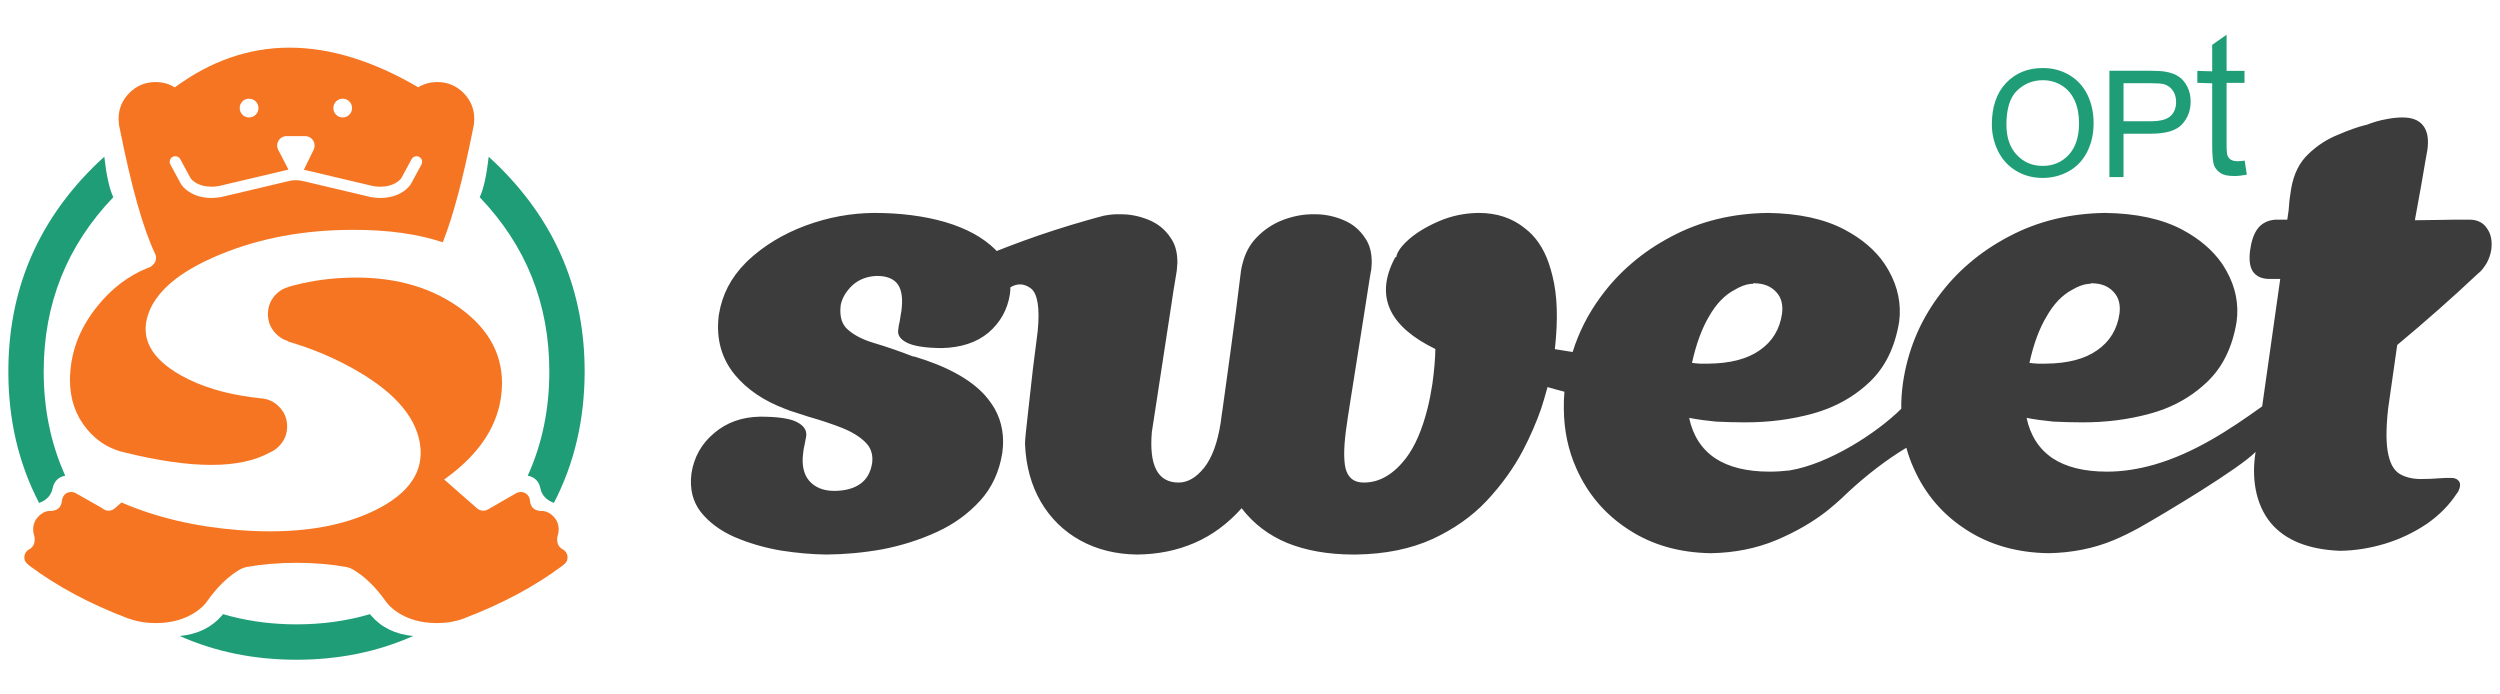 <?xml version="1.0" encoding="UTF-8"?> <!-- Creator: CorelDRAW 2019 (64-Bit) --> <svg xmlns="http://www.w3.org/2000/svg" xmlns:xlink="http://www.w3.org/1999/xlink" xml:space="preserve" width="30.48mm" height="8.467mm" version="1.1" style="shape-rendering:geometricPrecision; text-rendering:geometricPrecision; image-rendering:optimizeQuality; fill-rule:evenodd; clip-rule:evenodd" viewBox="0 0 3047.98 846.66"> <defs> <style type="text/css"> <![CDATA[ .fil0 {fill:#1F9D77;fill-rule:nonzero} .fil1 {fill:#F67522;fill-rule:nonzero} .fil2 {fill:#3C3C3C;fill-rule:nonzero} ]]> </style> </defs> <g id="Слой_x0020_1">  <g id="_1875722747984"> <path class="fil0" d="M2428.46 151.64c0,-21.49 5.8,-38.33 17.36,-50.49 11.56,-12.16 26.46,-18.23 44.75,-18.23 11.98,0 22.76,2.87 32.38,8.57 9.6,5.71 16.93,13.67 21.97,23.9 5.04,10.21 7.58,21.79 7.58,34.74 0,13.13 -2.66,24.9 -7.97,35.25 -5.31,10.38 -12.83,18.23 -22.54,23.54 -9.75,5.34 -20.25,8 -31.51,8 -12.22,0 -23.12,-2.96 -32.74,-8.85 -9.6,-5.88 -16.9,-13.91 -21.85,-24.11 -4.95,-10.17 -7.43,-20.94 -7.43,-32.32zm310.86 61.25l-2.64 -17.08c-1.52,0.21 -2.95,0.38 -4.27,0.49 -1.67,0.16 -3.1,0.23 -4.29,0.23 -1.67,0 -3.17,-0.14 -4.49,-0.42 -1.37,-0.29 -2.55,-0.73 -3.53,-1.32 -0.99,-0.6 -1.82,-1.3 -2.51,-2.09 -0.7,-0.79 -1.26,-1.69 -1.68,-2.68 -0.44,-0.99 -0.76,-2.56 -0.96,-4.69 -0.2,-2.08 -0.29,-4.68 -0.29,-7.8l0 -76.55 21.83 0 0 -14.58 -21.83 0 0 -44.07 -17.57 12.3 0 32.33 -18.1 -0.56 0 14.58 18.1 0.57 0 75.31c0,6.54 0.21,11.93 0.65,16.16 0.42,4.18 1.06,7.24 1.9,9.18 0.83,1.93 1.97,3.66 3.42,5.21 2.41,2.56 5.27,5 10.84,6.27 2.97,0.61 6.4,0.91 10.29,0.91 2.36,0 4.88,-0.16 7.54,-0.48 2.41,-0.28 4.94,-0.69 7.59,-1.22zm-167.54 2.98l0 -129.65 48.96 0c8.6,0 15.18,0.43 19.73,1.24 6.37,1.06 11.71,3.08 16.03,6.04 4.31,2.98 7.78,7.15 10.41,12.49 2.62,5.34 3.92,11.23 3.92,17.66 0,10.98 -3.5,20.31 -10.53,27.91 -7,7.64 -19.71,11.44 -38.06,11.44l-33.25 0 0 52.87 -17.21 0zm17.21 -68.08l33.5 0c11.1,0 18.95,-2.05 23.63,-6.19 4.64,-4.13 6.97,-9.93 6.97,-17.44 0,-5.4 -1.36,-10.05 -4.11,-13.91 -2.74,-3.87 -6.37,-6.43 -10.83,-7.67 -2.9,-0.75 -8.24,-1.15 -16,-1.15l-33.16 0 0 46.36zm-142.78 4.15c0,15.6 4.19,27.89 12.58,36.85 8.39,8.96 18.92,13.46 31.6,13.46 12.92,0 23.51,-4.53 31.87,-13.58 8.33,-9.05 12.49,-21.91 12.49,-38.57 0,-10.53 -1.78,-19.74 -5.34,-27.58 -3.56,-7.85 -8.78,-13.95 -15.63,-18.26 -6.88,-4.32 -14.58,-6.49 -23.12,-6.49 -12.13,0 -22.57,4.16 -31.32,12.49 -8.75,8.33 -13.13,22.22 -13.13,41.68z"></path> <g> <g> <g> <path class="fil1" d="M662.82 623.03c-2.31,0.07 -4.33,0 -6.08,-0.35 -5.95,-1.12 -9.37,-4.69 -10.42,-10.7 -0.41,-4.46 -0.89,-5.85 -3.36,-8.88 -2.24,-2.17 -4.89,-3.28 -8.04,-3.28 -1.75,0 -3.35,0.35 -4.82,1.05 -0.56,0.2 -1.05,0.48 -1.54,0.83l-30.42 17.55c-1.39,0.84 -2.51,1.47 -3.28,1.96 -1.68,0.91 -3.57,1.4 -5.59,1.4 -2.94,0 -5.46,-0.91 -7.55,-2.8 -0.15,-0.14 -0.28,-0.28 -0.42,-0.35l-39.79 -34.89c0.98,-0.77 1.96,-1.46 3.01,-2.16 41.74,-30.49 64.18,-65.94 67.19,-106.42 3,-40.48 -14.19,-74.19 -51.74,-100.96 -37.55,-26.78 -84.32,-38.88 -140.4,-36.29 -23.84,1.12 -46.42,4.75 -67.68,10.91l0 0.14c-5.66,1.46 -10.77,4.4 -15.24,8.87 -6.64,6.65 -10,14.76 -10,24.27 0,7.2 1.96,13.63 5.94,19.29 1.19,1.68 2.52,3.29 4.06,4.9 4.26,4.26 9.02,7.13 14.4,8.67l0 0.49c11.12,3.28 21.88,6.92 32.44,11.04 14.97,5.81 29.37,12.45 43.28,20 50.91,27.62 79.29,58.52 85.09,92.71 5.81,34.2 -12.65,61.67 -55.3,82.44 -1.68,0.77 -3.36,1.61 -5.11,2.38 -41.88,19.01 -94.67,26.22 -158.29,21.6 -0.77,-0.07 -1.61,-0.14 -2.38,-0.21 -52.37,-4.06 -99.99,-15.24 -142.7,-33.63l-7.76 6.85c-0.22,0.07 -0.35,0.21 -0.43,0.35 -2.16,1.89 -4.68,2.8 -7.55,2.8 -2.02,0 -3.91,-0.49 -5.59,-1.4 -0.77,-0.49 -1.54,-1.05 -2.17,-1.68l-31.46 -17.83c-0.49,-0.35 -1.05,-0.63 -1.54,-0.83 -1.47,-0.7 -3.15,-1.05 -4.89,-1.05 -3.15,0 -5.88,1.11 -8.04,3.28 -2.52,3.16 -2.84,5.11 -3.36,8.88 -1.05,6.01 -4.47,9.58 -10.42,10.7 -1.82,0.35 -4.74,0.24 -6.08,0.35 -3.94,0.43 -8.32,2.93 -11.61,6.29 -4.47,4.41 -6.71,9.79 -6.71,16.15 0,1.33 0.07,2.59 0.28,3.78 0.21,1.47 0.63,2.94 1.12,4.33 1.33,7.06 -0.42,12.31 -5.24,15.59 -0.78,0.35 -1.54,0.77 -2.24,1.26 -0.49,0.35 -0.91,0.7 -1.4,1.19 -2.24,2.24 -3.35,4.97 -3.35,8.11 0.2,4.06 1.51,6.32 7.05,10.56 33.15,24.61 72.16,45.52 116.98,62.72l3.7 1.26c9.72,3.56 20.63,5.38 32.66,5.38 0.35,0 0.7,0 1.05,0 18.46,-0.21 34.26,-4.69 47.4,-13.43 3.36,-2.23 6.29,-4.61 8.81,-7.05 2.03,-2.03 3.78,-4.06 5.24,-6.16 11.4,-16.08 23.57,-28.25 36.36,-36.5 1.05,-0.76 2.17,-1.4 3.29,-2.02 0.49,-0.35 0.98,-0.63 1.54,-0.84 1.75,-0.91 3.63,-1.61 5.66,-2.03l0.7 -0.28c18.95,-3.43 39.44,-5.18 61.39,-5.18 21.95,0 42.44,1.75 61.39,5.18l0.98 0.35c1.81,0.42 3.56,1.05 5.24,1.96 0.49,0.21 1.05,0.49 1.54,0.84 14.05,8.25 27.27,21.11 39.64,38.52 1.47,2.1 3.22,4.13 5.25,6.16 2.44,2.44 5.38,4.82 8.74,7.05 13.21,8.81 29.08,13.29 47.68,13.43 0.21,0 0.49,0 0.84,0 11.82,0 22.51,-1.82 32.09,-5.38 0.97,-0.48 2.07,-0.86 3.08,-1.26 44.82,-17.2 83.83,-38.11 117.04,-62.72 5.37,-4.06 6.68,-5.96 7,-10.56 0,-3.14 -1.12,-5.87 -3.36,-8.11 -0.42,-0.49 -0.91,-0.84 -1.4,-1.19 -0.7,-0.49 -1.39,-0.91 -2.17,-1.26 -4.89,-3.28 -6.64,-8.53 -5.31,-15.59 0.49,-1.39 0.91,-2.86 1.12,-4.33 0.21,-1.19 0.28,-2.45 0.28,-3.78 0,-6.36 -2.24,-11.74 -6.64,-16.15 -3.36,-3.36 -7.27,-5.45 -11.68,-6.29z"></path> <path class="fil1" d="M251.35 317.83c3.77,-1.82 7.69,-3.63 11.81,-5.38 1.47,-0.63 2.94,-1.26 4.48,-1.89 48.87,-20.28 103.27,-30.41 163.19,-30.34 42.3,-0.07 78.66,5.03 109,15.17 12.38,-30.9 24.68,-77.05 36.92,-138.44 0.49,-1.82 0.84,-3.64 1.12,-5.52 0,-0.22 0,-0.42 0.07,-0.63 0.21,-1.89 0.28,-3.78 0.28,-5.74 0,-12.44 -4.41,-23.07 -13.15,-31.81 -8.81,-8.81 -19.43,-13.22 -31.88,-13.22 -8.6,0 -16.36,2.1 -23.28,6.36 -110.4,-64.46 -209.34,-64.39 -296.81,0.15 -6.92,-4.34 -14.75,-6.51 -23.49,-6.51 -12.45,0 -23.07,4.41 -31.81,13.22 -8.82,8.74 -13.22,19.37 -13.22,31.81 0,1.96 0.14,3.85 0.35,5.74 0,0.21 0,0.41 0.07,0.63 0.21,1.88 0.56,3.7 1.05,5.52 14.19,71.11 28.45,121.8 42.86,152 0.63,1.05 0.98,2.24 1.19,3.5 0.07,0.63 0.14,1.26 0.14,1.95 0,3.15 -1.12,5.81 -3.36,8.05 -1.51,1.71 -2.67,2.53 -4.12,3.21 -1.05,0.35 -2.03,0.77 -3.08,1.19 -23.57,9.58 -43.98,25.17 -61.32,46.92 -19.5,24.26 -30.35,50.55 -32.58,78.79 -0.35,3.57 -0.49,7.14 -0.49,10.56 0,23.43 6.92,43.49 20.84,60.2 10.48,12.66 23.28,21.47 38.45,26.29 0.42,0.14 0.84,0.28 1.26,0.42l1.68 0.49c1.46,0.42 2.93,0.77 4.47,1.12 81.6,20.21 140.54,20.21 176.83,0.07 3.77,-1.54 7.27,-3.77 10.42,-6.78 0.21,-0.28 0.48,-0.56 0.76,-0.84 6.72,-6.64 10.07,-14.75 10.07,-24.19 0,-9.51 -3.35,-17.62 -10.07,-24.26 -5.66,-5.67 -12.3,-8.95 -19.99,-9.79 -8.32,-0.84 -16.36,-1.89 -24.12,-3.22 -0.42,-0.07 -0.84,-0.14 -1.26,-0.21 -11.82,-2.03 -22.94,-4.61 -33.36,-7.76 -15.1,-4.54 -28.73,-10.28 -40.97,-17.2 -35.86,-20.28 -49.15,-44.75 -39.92,-73.41 2.17,-6.79 5.45,-13.36 9.86,-19.58 11.6,-16.71 30.97,-31.82 58.1,-45.17 0.21,-0.14 0.35,-0.21 0.56,-0.28 0.77,-0.42 1.61,-0.84 2.45,-1.19zm91.8 -150.04c1.75,-1.19 3.71,-1.75 5.87,-1.82l23.43 0c2.16,0.07 4.12,0.63 5.87,1.82 0.63,0.41 1.26,0.9 1.89,1.53 2.23,2.24 3.35,4.97 3.35,8.11 0,1.75 -0.34,3.29 -0.98,4.76 -0.07,0.07 -0.07,0.21 -0.14,0.28l-10.48 21.39c-0.28,0.77 -0.63,1.54 -1.12,2.31 -0.07,0.28 -0.21,0.56 -0.28,0.84 0.49,0.07 1.05,0.21 1.54,0.35l2.09 0.42c0.21,0.07 0.36,0.07 0.56,0.14 0.21,0.07 0.35,0.07 0.56,0.14l78.94 18.67 0.14 0c0.14,0.07 0.28,0.07 0.42,0.14 1.75,0.35 3.5,0.56 5.38,0.7l0 -0.07c1.05,0.07 2.17,0.14 3.29,0.14 7.97,0 14.82,-1.82 20.49,-5.53 2.3,-1.61 4.12,-3.28 5.38,-5.1l-0.14 0.28c0.07,-0.21 0.21,-0.35 0.28,-0.49 0,-0.07 0,-0.07 0.07,-0.07 0.14,-0.35 0.28,-0.63 0.49,-0.91 0,-0.07 0,-0.14 0.07,-0.21l11.68 -21.54c0.91,-1.67 2.23,-2.79 4.05,-3.28 1.75,-0.56 3.5,-0.42 5.18,0.49 1.67,0.91 2.79,2.23 3.35,4.05 0.49,1.82 0.35,3.57 -0.56,5.25l-11.54 21.32c-0.28,0.63 -0.62,1.19 -0.97,1.75l0 0.07c-0.14,0.21 -0.28,0.35 -0.35,0.56 -0.07,0.07 -0.14,0.21 -0.14,0.28 -2.1,3.29 -5.18,6.22 -9.23,8.95 -7.76,5.24 -17.13,7.83 -28.11,7.83 -1.4,0 -2.8,-0.07 -4.12,-0.14 -2.59,-0.21 -5.11,-0.49 -7.49,-0.98 -0.14,0 -0.28,0 -0.35,-0.07l-79.28 -18.74c-0.21,-0.07 -0.42,-0.07 -0.56,-0.14 -0.07,-0.07 -0.21,-0.07 -0.28,-0.07l-2.24 -0.49c-5.24,-1.18 -10.28,-1.33 -15.1,-0.42l-83.7 19.79 0.07 0c-0.13,0 -0.27,0 -0.41,0.07 -0.14,0.07 -0.28,0.07 -0.35,0.07 -3.64,0.77 -7.56,1.12 -11.68,1.12 -10.98,0 -20.28,-2.59 -27.97,-7.83 -4.12,-2.73 -7.27,-5.73 -9.3,-9.02 -0.21,-0.35 -0.42,-0.63 -0.56,-0.91 -0.35,-0.63 -0.7,-1.26 -0.97,-1.89l-11.47 -21.11c-0.91,-1.68 -1.05,-3.43 -0.49,-5.25 0.49,-1.82 1.61,-3.14 3.28,-4.05 1.68,-0.91 3.43,-1.05 5.25,-0.49 1.75,0.49 3.14,1.61 4.05,3.28l11.61 21.54c0.07,0.21 0.21,0.42 0.35,0.63 0,0.07 0,0.14 0.07,0.21 0.14,0.14 0.28,0.28 0.35,0.49 0,0.07 0,0.07 0.07,0.14 1.19,1.82 3.01,3.49 5.31,5.03 5.66,3.71 12.45,5.53 20.42,5.53 3.08,0 5.94,-0.28 8.67,-0.77 0.14,-0.07 0.28,-0.07 0.49,-0.14l0.07 0 83.83 -19.79 0.42 -0.14c-0.07,-0.21 -0.07,-0.42 -0.14,-0.63 -0.49,-0.77 -0.84,-1.54 -1.12,-2.31l-10.49 -20.2c-0.48,-0.63 -0.83,-1.33 -1.04,-2.1 -0.49,-1.33 -0.77,-2.66 -0.77,-4.13 0,-3.14 1.12,-5.87 3.35,-8.11 0.56,-0.63 1.19,-1.12 1.89,-1.53zm82.71 -27.97c-2.16,2.23 -4.89,3.35 -8.04,3.35 -3.15,0 -5.87,-1.12 -8.11,-3.35 -2.16,-2.24 -3.28,-4.89 -3.28,-8.04 0,-3.15 1.12,-5.88 3.28,-8.11 2.24,-2.24 4.96,-3.36 8.11,-3.36 3.15,0 5.88,1.12 8.04,3.36 2.24,2.23 3.36,4.96 3.36,8.11 0,3.15 -1.12,5.8 -3.36,8.04zm-114.1 0c-2.24,2.23 -4.97,3.35 -8.11,3.35 -3.15,0 -5.88,-1.12 -8.04,-3.35 -2.24,-2.24 -3.36,-4.89 -3.36,-8.04 0,-3.15 1.12,-5.88 3.36,-8.11 2.16,-2.24 4.89,-3.36 8.04,-3.36 3.14,0 5.87,1.12 8.11,3.36 2.23,2.23 3.35,4.96 3.35,8.11 0,3.15 -1.12,5.8 -3.35,8.04z"></path> <path class="fil0" d="M452.57 750.56c-0.48,-0.63 -0.98,-1.19 -1.47,-1.82 -28.17,8.32 -58.03,12.45 -89.63,12.45 -27.97,0 -54.61,-3.29 -79.92,-9.79 -3.21,-0.84 -6.43,-1.75 -9.65,-2.66 -0.49,0.63 -0.98,1.19 -1.46,1.82 -12.52,14.48 -29.58,22.79 -51.32,24.82 43.41,19.3 90.89,28.95 142.35,28.95 51.39,0 98.86,-9.65 142.28,-28.95 -21.67,-2.03 -38.73,-10.34 -51.18,-24.82zm260.24 -297.57c0,-97.05 -34.33,-179.91 -102.92,-248.5 -4.61,-4.61 -9.3,-9.09 -14.05,-13.35 -2.66,23 -6.3,39.43 -10.98,49.29 56.57,59.08 84.88,129.91 84.88,212.49 0,45.93 -8.74,88.3 -26.29,126.97 8.53,1.75 13.64,6.92 15.38,15.38 1.68,8.46 7.21,14.4 16.5,17.83 24.97,-48.17 37.41,-101.59 37.48,-160.11zm-585.64 -261.92c-4.82,4.26 -9.51,8.74 -14.19,13.42 -68.59,68.59 -102.86,151.45 -102.79,248.5 -0.07,58.59 12.45,112.01 37.48,160.18 9.3,-3.43 14.83,-9.44 16.5,-17.9 1.75,-8.46 6.85,-13.63 15.38,-15.38 -17.54,-38.67 -26.28,-81.04 -26.28,-126.97 0,-82.58 28.31,-153.41 84.88,-212.49 -4.69,-9.86 -8.39,-26.36 -10.98,-49.36z"></path> </g> </g> <path class="fil2" d="M1906.61 498.33c0.18,26.22 5.28,50.44 15.3,72.84 14.02,31.51 35.33,56.28 63.92,74.67 28.41,18.58 61.92,28.05 100.35,28.6 28.77,-0.55 55.18,-5.83 79.22,-15.85 24.22,-10.2 45.35,-22.4 63.38,-36.78 5.64,-4.56 10.75,-9.11 15.66,-13.48 2.55,-2.37 5.1,-4.74 7.47,-7.11 24.22,-22.58 48.44,-40.97 72.3,-55.36 2.37,8.56 5.28,17.12 9.11,25.31 14.02,31.51 35.33,56.28 63.92,74.67 28.59,18.58 62.1,28.05 100.53,28.6 28.59,-0.55 55,-5.83 79.04,-15.85 10.92,-4.55 21.12,-9.65 30.78,-14.93 33.48,-18.88 122.35,-72.3 142.42,-92.7 -4.89,29.64 -1.11,62.86 18.57,86.69 17.67,20.94 45.53,32.23 83.96,33.87 18.39,-0.18 36.78,-3.09 55.54,-8.74 18.4,-5.65 35.33,-13.84 50.82,-24.22 15.11,-10.56 27.13,-22.77 36.06,-36.42 1.45,-1.64 2.37,-3.1 2.73,-4.56 0.73,-1.46 1.27,-2.92 1.46,-4.37 0.54,-3.28 -0.19,-5.83 -2.19,-7.65 -2,-2 -5.1,-3.09 -9.29,-2.91 -2.73,-0.18 -7.83,0 -14.93,0.54 -7.11,0.55 -12.75,0.73 -17.31,0.73 -11.11,0.55 -20.39,-1.27 -27.86,-5.1 -7.83,-3.82 -12.93,-11.84 -15.66,-24.22 -2.92,-12.38 -3.1,-31.14 -0.36,-56.27l11.11 -77.77c34.6,-28.77 67.56,-57.91 98.7,-87.23 1.82,-1.28 3.46,-2.92 4.92,-4.74 2,-2.55 3.82,-5.1 5.46,-7.83 2.74,-5.1 4.74,-10.56 5.65,-16.58 1.27,-10.37 -0.37,-18.94 -5.1,-25.49 -4.55,-7.1 -11.47,-10.75 -21.13,-10.93 -0.73,0 -6.73,0 -17.84,0 -11.11,0.18 -27.5,0.55 -49,0.73 -0.18,-0.18 0.55,-3.82 1.82,-10.75 1.28,-6.91 3.1,-16.93 5.47,-30.04 2.37,-13.48 4.19,-24.04 5.46,-31.69 1.28,-7.47 2.19,-11.84 2.37,-13.11 1.82,-13.12 0.19,-22.95 -5.1,-29.69 -5.1,-6.74 -13.66,-10.2 -25.86,-10.02 -5.82,0 -12.38,0.73 -19.67,2.19 -7.46,1.28 -15.48,3.65 -24.4,7.1l-0.73 0c-9.29,2.37 -20.4,6.19 -33.33,11.84 -13.11,5.28 -25.13,12.93 -35.88,23.31 -11.1,10.38 -18.02,24.41 -21.12,42.44l-2 13.65c-0.37,4.56 -0.73,8.74 -1.1,12.93 -0.55,3.83 -1.09,7.65 -1.63,11.11l-11.48 0c-9.47,-0.18 -17.12,2.92 -22.95,8.93 -5.46,6.19 -8.92,15.11 -10.56,26.77l-0.18 0.72c-0.91,6.38 -1.09,12.03 -0.36,16.58 0.54,4.01 1.81,7.29 3.45,10.01 4.19,6.2 10.93,9.29 20.4,9.29l13.11 0 -22.03 155.35c-40.68,29.19 -82.97,56.98 -131.49,71.03 -19.85,5.64 -38.98,8.56 -57.55,8.56 -27.87,0 -49.9,-5.47 -66.29,-16.21 -16.57,-11.11 -27.32,-27.69 -31.87,-49.35 10.38,2 21.12,3.45 32.6,4.55 11.29,0.54 22.76,0.91 34.41,0.91 28.96,0.18 57.01,-3.28 83.96,-10.74 6.01,-1.64 12.02,-3.65 17.67,-5.83 19.49,-7.65 36.42,-18.4 51.17,-32.42 19.13,-18.03 31.15,-42.62 36.24,-73.76 2.92,-21.31 -1.27,-42.07 -12.38,-61.92 -1.82,-3.28 -3.82,-6.37 -5.83,-9.47 -11.29,-16.03 -27.31,-29.68 -48.07,-40.79 -24.77,-13.12 -56.1,-19.86 -93.8,-20.4 -43.16,0.54 -82.13,10.01 -117.28,28.59 -17.67,9.29 -33.88,20.03 -48.45,32.6 -14.38,12.2 -27.13,26.04 -38.42,41.52 -22.77,31.15 -36.97,66.11 -42.62,104.9 -1.45,10.75 -2.19,21.13 -2,31.15 -29.69,29.52 -88.34,67.42 -136.23,75.21 -8.19,0.91 -16.39,1.46 -24.22,1.46 -27.86,0 -49.9,-5.47 -66.29,-16.21 -16.57,-11.11 -27.32,-27.69 -31.87,-49.35 10.38,2 21.12,3.45 32.6,4.55 11.29,0.54 22.76,0.91 34.24,0.91 29.14,0.18 57.18,-3.28 84.14,-10.74 6,-1.64 11.83,-3.65 17.48,-5.83 19.48,-7.65 36.6,-18.4 51.36,-32.42 19.12,-18.03 31.14,-42.62 36.24,-73.76 2.73,-21.31 -1.46,-42.07 -12.57,-61.92 -1.82,-3.28 -3.82,-6.37 -5.83,-9.47 -11.11,-16.03 -27.13,-29.68 -48.08,-40.79 -24.77,-13.12 -55.9,-19.86 -93.6,-20.4 -43.17,0.54 -82.32,10.01 -117.29,28.59 -17.66,9.29 -33.88,20.03 -48.44,32.6 -14.39,12.2 -27.14,26.04 -38.43,41.52 -15.12,20.58 -26.41,42.98 -33.87,66.84 -7.47,-1.27 -14.75,-2.37 -21.68,-3.46 4.01,-35.88 3.1,-65.56 -2.91,-89.24 -1.28,-5.65 -2.92,-10.74 -4.55,-15.66 -6.38,-18.4 -16.03,-32.42 -28.59,-42.07 -15.49,-12.75 -34.43,-19.12 -56.83,-19.12 -16.93,0.18 -32.6,3.46 -47.35,9.65 -15.11,6.38 -27.32,13.66 -36.97,21.86 -6.74,5.82 -11.47,11.28 -14.02,16.2 -0.36,0.55 -0.73,1.28 -0.91,2.01 -0.73,1.45 -1.09,2.91 -1.27,4.37l-0.92 -0.37c-1.45,2.55 -2.73,5.1 -3.82,7.47 -19.67,43.16 -2.19,78.13 52.45,104.72 -0.18,12.57 -1.46,26.77 -3.64,42.61 -1.64,10.75 -3.65,20.95 -6.01,30.24l0 0c-6.38,25.31 -14.94,45.34 -26.04,60.09 -15.3,19.85 -32.42,29.87 -51.18,29.87 -12.02,0.18 -19.49,-5.46 -22.58,-17.12 -2.74,-11.47 -2.19,-30.23 1.82,-55.91 0.18,-1.46 0.91,-7.1 2.55,-16.93 0.18,-1.83 0.54,-3.83 0.91,-6.01 2.18,-14.03 4.73,-30.42 7.83,-49.36 3.1,-19.49 6.01,-38.24 8.92,-56.46 2.92,-18.57 5.29,-33.32 6.92,-44.25 1.64,-10.02 2.37,-14.39 2.37,-13.11 0.18,-2.92 0.36,-5.65 0.55,-8.38 0.18,-12.2 -2.37,-22.4 -7.84,-30.23 -6.55,-10.2 -15.48,-17.67 -26.95,-22.4 -11.47,-4.74 -23.13,-7.1 -35.33,-6.92l-0.73 0c-12.2,-0.18 -24.77,2.18 -37.33,6.92 -12.75,4.91 -23.86,12.38 -33.15,22.4 -7.65,8.19 -12.93,18.21 -16.03,30.23 -0.91,2.91 -1.45,6.01 -2,9.11 -0.18,2 -2.36,18.39 -6.19,49.35 -3.64,28.05 -9.11,67.75 -16.21,119.11 -0.91,5.46 -1.64,11.11 -2.37,16.93 -3.82,24.59 -10.56,42.8 -20.21,55 -9.65,12.02 -20.03,18.03 -31.14,18.03 -25.32,0 -36.06,-20.58 -32.6,-61.55l4.37 -28.41 18.94 -123.66c2,-14.03 3.82,-24.95 5.1,-32.6 1.27,-7.47 1.82,-11.66 2,-12.2 0.36,-3.1 0.55,-6.2 0.73,-9.11 0.18,-12.2 -2.37,-22.4 -7.83,-30.23 -6.56,-10.2 -15.48,-17.67 -26.96,-22.4 -11.47,-4.74 -23.13,-7.1 -35.33,-6.92l-0.73 0c-5.64,-0.18 -11.29,0.36 -16.93,1.45 -0.55,0 -0.91,0 -1.46,0.18 -6.92,1.83 -13.84,3.65 -20.58,5.65 -26.41,7.47 -52.45,15.84 -78.49,25.32 -10.38,3.82 -20.95,7.83 -32.06,12.2 -0.54,-0.55 -1.09,-1.28 -1.63,-1.83 -14.94,-14.75 -35.34,-25.85 -61.2,-33.5 -26.04,-7.47 -54.82,-11.11 -86.5,-11.11 -28.23,0.18 -55.91,5.28 -83.23,15.3 -27.5,10.19 -50.99,24.4 -70.48,42.61 -1.09,1.1 -2.19,2.19 -3.28,3.28 -17.66,17.85 -28.41,38.61 -32.24,62.47l-0.36 2.55c-3.1,27.5 3.46,51.17 19.67,71.02 14.75,17.85 35.15,31.69 61.01,41.53 2.18,0.91 4.37,1.64 6.74,2.55l22.58 7.28c14.75,4.19 28.23,8.74 40.43,13.48 12.2,4.91 21.67,10.74 28.41,17.48 6.74,6.56 9.47,14.75 8.38,24.77 -1.64,11.66 -6.56,20.4 -14.57,26.04 -8.01,5.65 -18.39,8.38 -31.32,8.56 -13.66,0 -23.86,-4.19 -30.97,-12.38 -6.73,-7.84 -9.28,-19.31 -7.28,-34.06 0.36,-3.46 0.91,-6.92 1.82,-10.38 0.73,-3.46 1.28,-6.56 1.82,-9.65 1.1,-7.47 -2.91,-13.3 -12.02,-17.85 -8.74,-4.19 -23.49,-6.19 -44.25,-6.19 -22.04,0.36 -40.8,7.1 -55.91,20.03 -15.3,12.75 -24.59,29.14 -27.68,49.17 -2.37,18.58 1.45,34.24 11.47,47.17 10.02,12.57 23.86,22.77 41.16,30.42 17.48,7.46 36.24,12.93 56.09,16.39 19.85,3.09 38.43,4.73 56.09,4.91 21.68,-0.18 44.44,-2.18 67.93,-6.37 23.5,-4.55 45.9,-11.66 66.84,-21.31 20.58,-9.47 38.06,-22.22 52.45,-38.06 14.39,-15.85 23.31,-35.33 26.95,-58.28 2.74,-19.85 -0.36,-37.88 -9.28,-53.72 -3.28,-5.65 -7.29,-11.11 -11.84,-16.39 -18.03,-19.86 -47.17,-35.7 -87.05,-47.54l-0.18 0.37c-17.31,-6.74 -32.79,-12.02 -46.81,-16.21 -14.02,-4.01 -24.77,-9.47 -32.6,-16.21 -7.83,-6.38 -10.93,-16.39 -9.29,-30.23 1.64,-8.56 6.38,-16.76 14.21,-24.22 7.83,-7.11 17.66,-10.93 29.32,-11.48 12.38,-0.18 21.12,3.28 26.22,10.38 4.92,7.11 6.2,18.22 4.19,32.97 -0.18,0.54 -0.18,1.27 -0.36,1.82 -0.55,3.46 -1.1,6.92 -1.64,10.2 -0.91,3.64 -1.46,6.73 -1.64,9.28 -0.18,0.37 -0.18,0.73 -0.18,1.28 -0.91,6.19 2.55,11.29 10.38,15.3 8.01,4.18 22.22,6.55 42.43,6.74 23.68,-0.55 42.8,-6.74 57.37,-18.95 14.39,-12.38 23.13,-28.04 26.05,-46.98 0.36,-2.73 0.54,-5.47 0.54,-8.2 8.56,-5.09 16.76,-4.73 24.95,1.28 8.19,6.37 11.11,23.68 8.38,51.9l-0.73 5.83c-3.83,28.96 -6.74,53.18 -8.74,72.67 -0.73,6 -1.28,11.47 -1.83,16.39 -2.91,25.13 -4.37,39.52 -4.19,42.97 1.1,26.96 7.66,50.64 19.49,70.85 11.84,20.03 27.87,35.7 48.08,46.8 20.22,11.11 43.16,16.76 68.84,17.12 25.32,-0.18 48.81,-4.91 70.3,-14.2 21.49,-9.29 40.61,-23.49 57.37,-42.25 14.39,18.76 32.96,32.96 55.37,42.25 22.76,9.29 49.53,14.02 79.94,14.2l4.56 0c35.51,-0.54 66.29,-6.92 92.51,-18.75 26.05,-12.02 48.27,-27.51 66.3,-46.62 18.03,-19.31 32.96,-39.89 44.43,-61.75 9.11,-17.48 16.39,-34.42 22.04,-50.62l0 0c1.27,-3.83 2.37,-7.83 3.64,-11.66 1.46,-5.1 2.92,-10.02 4.19,-14.75 6.74,2 13.66,3.83 20.58,5.64 -0.55,7.11 -0.91,14.03 -0.73,20.77zm1027.52 -158.08l0 -0.19 0 0.19zm-407.59 12.93c6.74,-4.01 13.12,-6.38 19.31,-7.1l2.18 0c0.55,0 0.73,-0.19 0.91,-0.37 -0.18,-0.36 0.55,-0.54 1.83,-0.36 11.47,0.18 20.21,3.82 26.41,10.92 6,6.56 8.19,15.12 6.91,25.86 -2.73,19.13 -11.65,34.06 -27.13,44.81 -15.12,10.74 -36.06,16.2 -62.83,16.39 -2.92,0 -6.2,0 -9.66,0 -3.27,-0.19 -6.73,-0.37 -10.2,-0.92 5.11,-23.12 12.03,-41.88 20.95,-56.63 8.56,-15.12 18.94,-26.05 31.32,-32.6zm-411.4 0c6.74,-4.01 13.11,-6.38 19.12,-7.1l2.19 0c0.54,0 0.72,-0.19 0.91,-0.37 0,-0.36 0.54,-0.54 1.82,-0.36 11.47,0.18 20.21,3.82 26.59,10.92 6.01,6.56 8.19,15.12 6.92,25.86 -2.73,19.13 -11.66,34.06 -27.14,44.81 -15.11,10.74 -36.24,16.2 -63.01,16.39 -2.92,0 -6.19,0 -9.65,0 -3.1,-0.19 -6.56,-0.37 -10.02,-0.92 5.1,-23.12 12.02,-41.88 20.76,-56.63 8.56,-15.12 18.94,-26.05 31.51,-32.6z"></path> </g> </g> </g> </svg> 